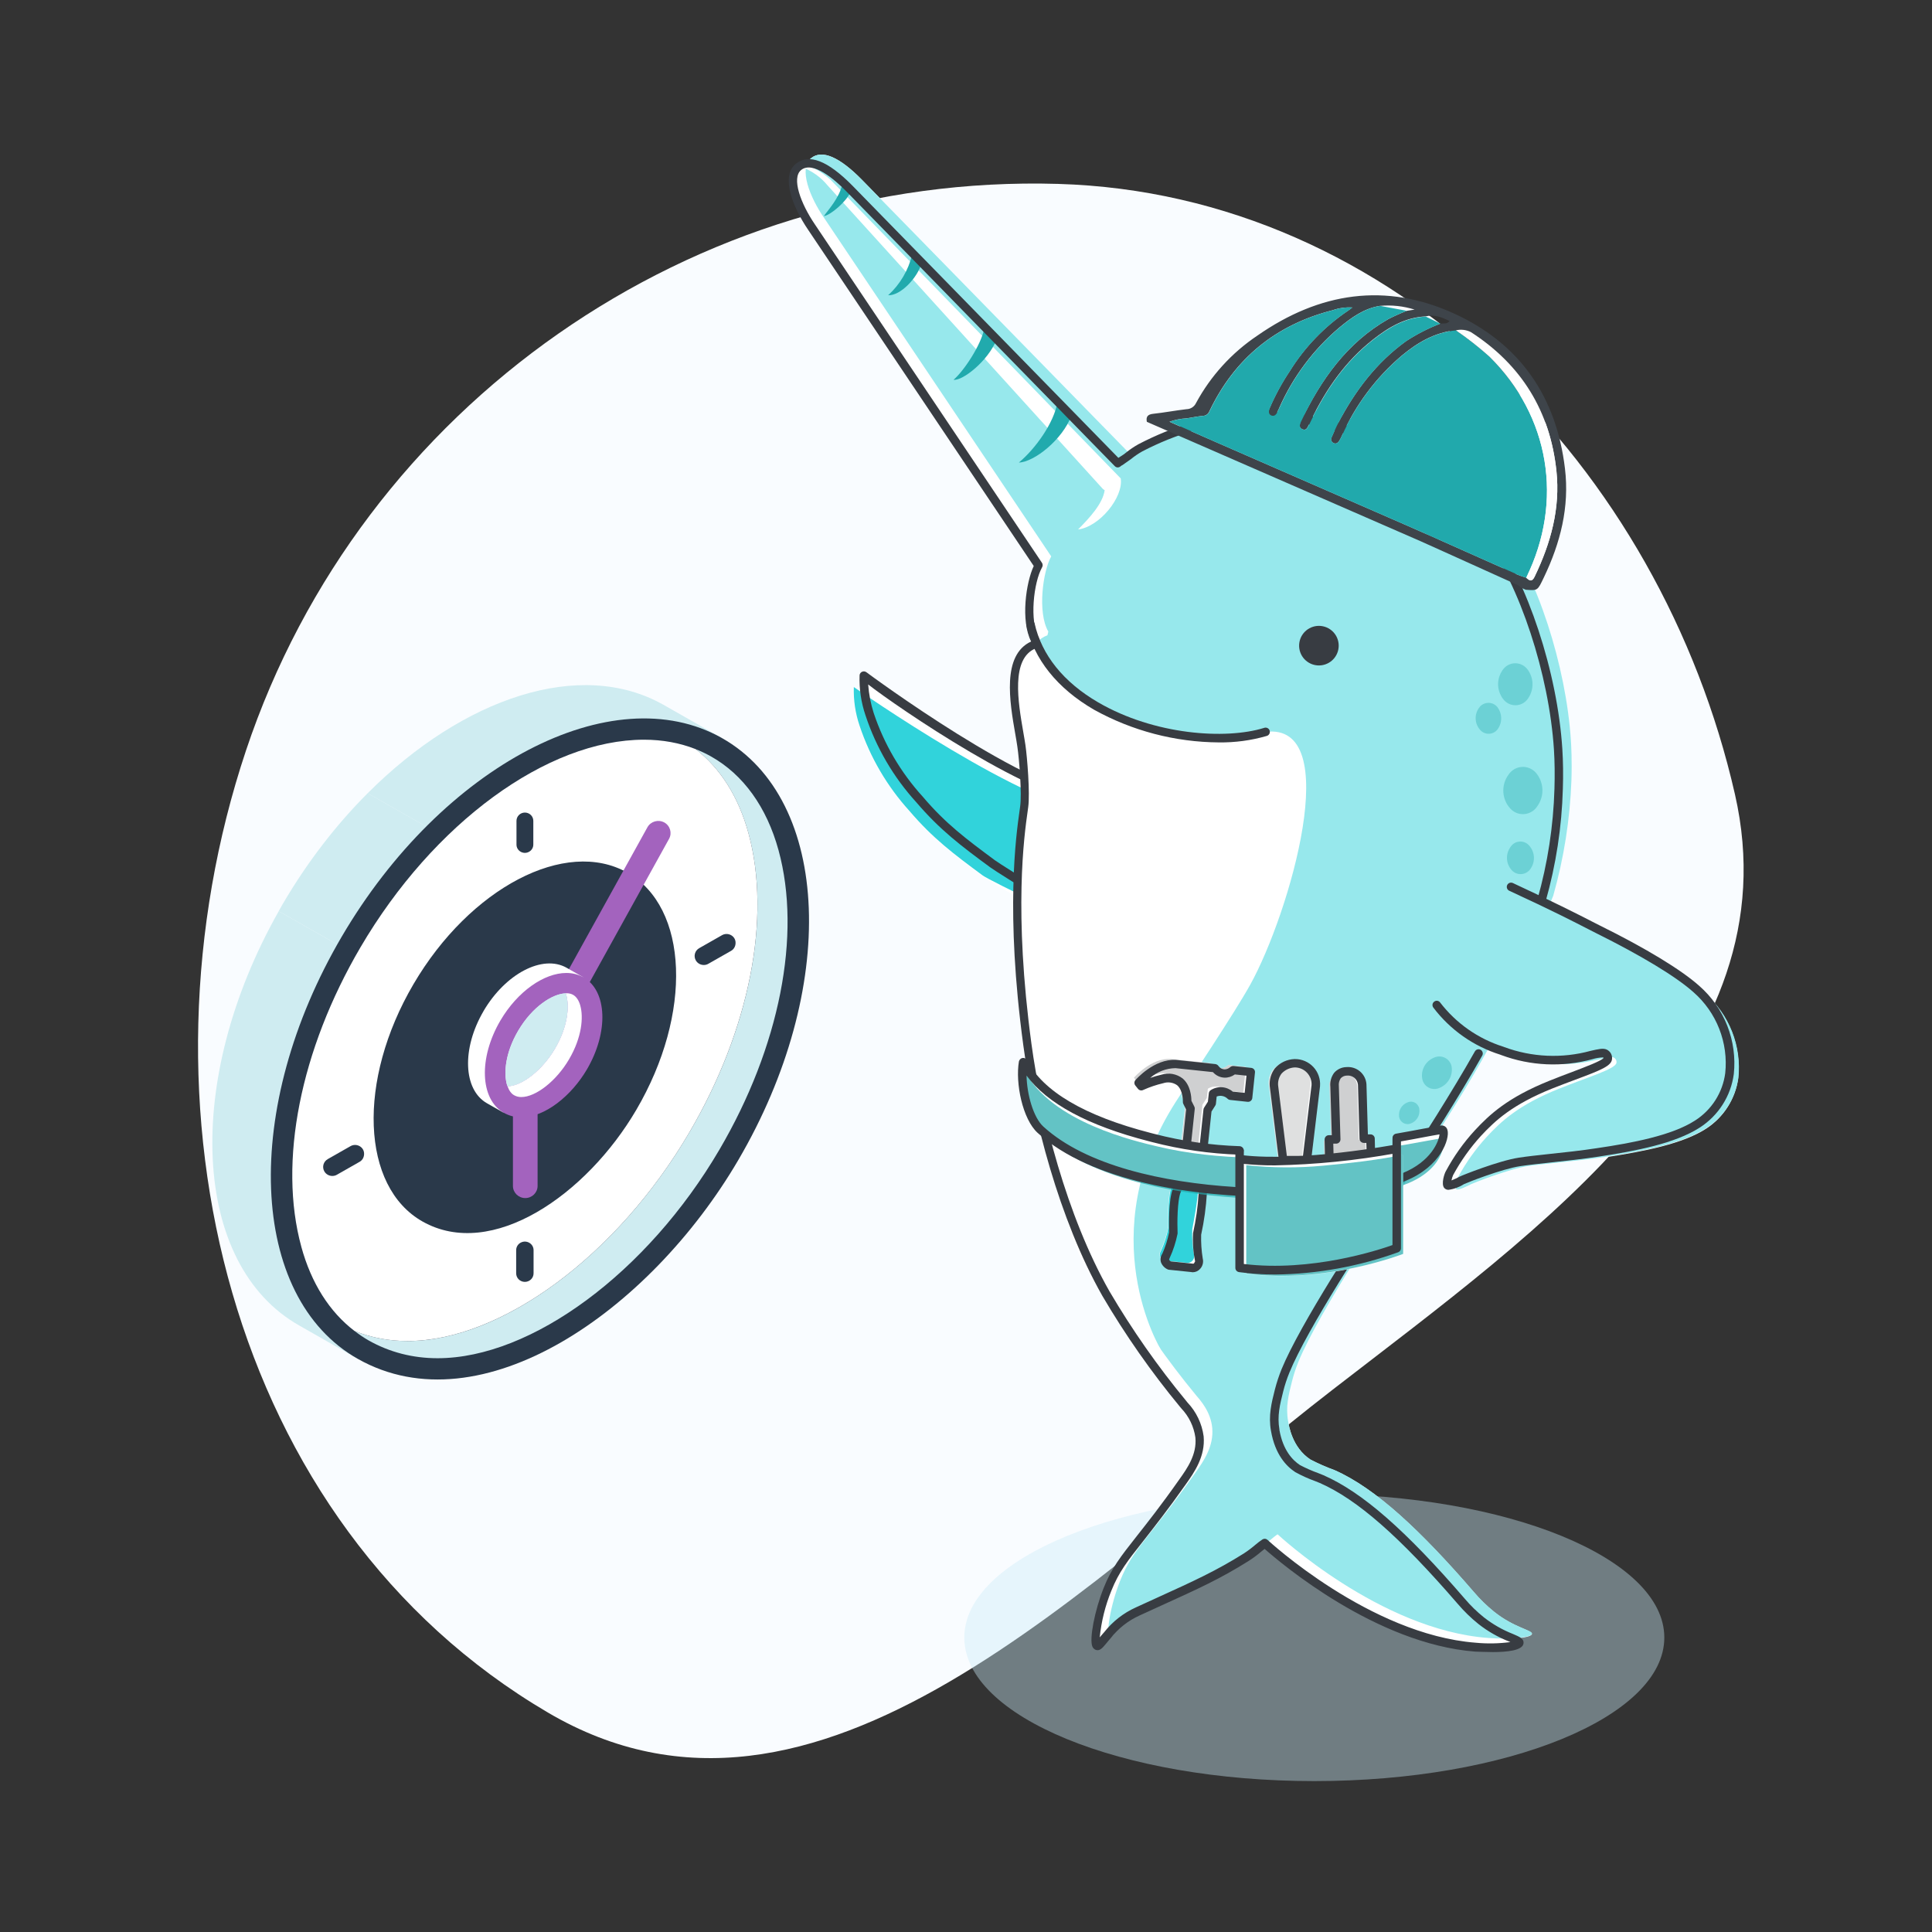 <svg id="narwhal/generating" viewBox="0 0 160 160" fill="none" xmlns="http://www.w3.org/2000/svg">
<rect x="0" y="0" width="160" height="160" fill="#333333" stroke="none"/>
<path fill-rule="evenodd" clip-rule="evenodd" d="M87.629 15.23C115.491 16.049 137.518 38.724 143.682 65.785C148.545 87.137 127.741 101.648 110.374 115.08C89.904 130.912 67.687 154.945 45.368 141.822C18.766 126.181 10.626 91.347 20.37 62.16C29.916 33.565 57.373 14.34 87.629 15.23Z" fill="#F9FCFF"/>
<path opacity="0.4" d="M108.845 147.503C124.854 147.503 137.832 142.18 137.832 135.614C137.832 129.048 124.854 123.725 108.845 123.725C92.836 123.725 79.859 129.048 79.859 135.614C79.859 142.18 92.836 147.503 108.845 147.503Z" fill="#CBECF7"/>
<path d="M70.706 57.593C70.69 57.36 70.69 57.126 70.706 56.893C70.706 56.893 71.054 57.157 71.65 57.585C71.612 57.337 71.585 57.119 71.566 56.92C71.566 56.718 71.539 56.538 71.535 56.4C71.528 56.263 71.528 56.125 71.535 55.988C71.537 55.979 71.537 55.97 71.535 55.961C74.37 58.222 77.379 60.255 80.535 62.041C82.874 63.294 88.855 66.222 90.685 66.245V66.333H90.85L90.964 68.377L92.198 77.358C91.945 77.269 91.698 77.166 91.457 77.048L87.899 76.093C86.749 75.6 85.629 75.041 84.544 74.419L84.078 74.186C83.127 73.685 82.21 73.125 81.33 72.508C79.588 71.299 77.953 69.942 76.442 68.454C76.06 68.072 75.678 67.647 75.296 67.189C74.287 66.042 73.391 64.801 72.621 63.482C72.437 63.161 72.261 62.821 72.089 62.465C71.722 61.707 71.41 60.923 71.157 60.119C71.053 59.796 70.966 59.468 70.897 59.137C70.798 58.627 70.734 58.111 70.706 57.593Z" fill="white"/>
<path fill-rule="evenodd" clip-rule="evenodd" d="M84.101 74.159C83.153 73.653 82.236 73.093 81.353 72.481C78.987 70.727 77.241 69.424 75.315 67.158C73.46 65.115 72.051 62.707 71.18 60.088C70.832 59.06 70.672 57.978 70.706 56.893C70.706 56.893 71.058 57.169 71.657 57.612C71.56 57.058 71.522 56.496 71.547 55.934C71.547 55.934 85.472 66.252 90.876 66.298L87.93 76.066L84.101 74.159Z" fill="white"/>
<path d="M91.763 77.477C90.013 76.796 82.014 72.975 81.361 72.486C78.991 70.732 77.249 69.428 75.319 67.162C73.464 65.119 72.055 62.711 71.184 60.092C70.836 59.064 70.676 57.982 70.71 56.898C70.71 56.898 85.499 67.262 90.903 67.296C90.774 69.041 90.774 70.794 90.903 72.539C91.097 74.2 91.384 75.848 91.763 77.477Z" fill="#31D3DB"/>
<path d="M92.294 77.675C92.352 77.66 92.406 77.632 92.451 77.592C92.497 77.552 92.532 77.502 92.554 77.446C92.583 77.358 92.577 77.261 92.536 77.178C92.496 77.094 92.424 77.03 92.336 76.999C90.483 76.364 83.031 71.713 82.4 71.247C80.034 69.493 78.322 68.224 76.419 65.977C74.594 63.974 73.209 61.612 72.353 59.041C72.109 58.276 71.956 57.484 71.898 56.683C74.157 58.456 85.916 66.543 90.689 66.57C90.735 66.57 90.781 66.561 90.823 66.544C90.866 66.527 90.905 66.501 90.937 66.469C90.97 66.437 90.996 66.398 91.014 66.356C91.031 66.313 91.04 66.268 91.04 66.222C91.04 66.129 91.004 66.04 90.939 65.975C90.874 65.909 90.785 65.871 90.693 65.87C85.472 65.836 71.86 55.758 71.761 55.678C71.711 55.638 71.651 55.612 71.588 55.603C71.525 55.595 71.46 55.603 71.401 55.629C71.342 55.652 71.29 55.693 71.252 55.745C71.214 55.797 71.192 55.858 71.187 55.923C71.148 57.053 71.315 58.181 71.68 59.251C72.562 61.916 73.994 64.365 75.884 66.44C77.841 68.733 79.576 70.04 81.999 71.824C82.679 72.325 90.162 76.999 92.118 77.679C92.177 77.687 92.236 77.686 92.294 77.675Z" fill="#383C42"/>
<path d="M66.132 13.828C66.336 13.659 66.589 13.559 66.854 13.541C66.922 13.367 67.034 13.213 67.179 13.094C68.088 12.357 69.552 13.025 71.382 14.89L93.624 37.64C93.663 37.606 93.704 37.575 93.746 37.545C93.943 37.404 94.148 37.276 94.362 37.163C94.711 36.876 95.084 36.62 95.477 36.398C106.583 30.609 117.887 35.076 124.216 43.568C127.273 47.676 129.681 55.158 130.078 61.361C130.105 61.789 130.174 62.996 130.12 64.636C130.001 67.869 129.495 71.077 128.614 74.19L128.312 74.927C128.901 75.214 129.333 75.44 129.703 75.65C131.072 76.33 131.859 76.75 132.298 76.972C134.068 77.847 135.623 78.692 136.934 79.471C138.443 80.269 139.871 81.214 141.195 82.292C142.182 83.152 142.948 84.237 143.427 85.456C143.906 86.674 144.084 87.991 143.946 89.293C143.832 90.14 143.536 90.953 143.077 91.674C142.619 92.396 142.009 93.01 141.29 93.474C139.38 94.712 136.238 95.342 132.998 95.835C130.678 96.187 128.03 96.393 126.566 96.6C124.923 96.848 121.927 98.048 121.778 98.128C121.628 98.209 120.715 98.682 120.578 98.51C120.534 98.334 120.541 98.148 120.597 97.975C120.291 98.113 119.936 98.243 119.832 98.151C119.786 97.799 119.852 97.441 120.02 97.127C120.66 95.944 121.443 94.844 122.351 93.852C123.539 92.568 124.999 91.177 128.396 89.828C130.861 88.838 133.101 88.192 133.12 87.68C133.12 87.657 133.12 87.638 133.12 87.619C131.951 87.822 129.21 88.88 125.16 87.416C124.544 87.207 123.943 86.958 123.36 86.671C122.014 89.132 120.604 91.429 119.251 93.55L119.362 93.531C119.527 93.504 119.592 93.806 119.481 94.265C119.653 94.265 119.786 96.695 116.546 98.014L116.267 98.117C116.236 98.155 116.213 98.197 116.187 98.235V103.838C114.754 104.356 113.283 104.763 111.788 105.057C110.057 107.854 108.31 110.873 107.523 112.803C107.308 113.324 107.131 113.861 106.996 114.408C106.709 115.555 106.461 116.518 106.675 117.702C106.728 118.023 106.992 119.885 108.528 120.886C109.172 121.218 109.835 121.509 110.515 121.757C113.928 123.255 117.681 126.786 122.064 131.861C122.565 132.451 123.12 132.992 123.723 133.478C125.389 134.812 126.91 135.007 126.868 135.316C126.841 135.511 126.207 135.649 125.312 135.698C125.641 135.84 125.836 135.939 125.817 136.05C125.771 136.378 124.028 136.535 122.194 136.398C113.603 135.733 105.494 128.468 104.81 127.845C104.638 127.975 104.458 128.105 104.256 128.227L103.969 128.403C103.727 128.603 103.471 128.787 103.205 128.953C100.468 130.669 98.386 131.533 94.235 133.436C94.052 133.516 93.874 133.607 93.7 133.707C93.342 134.036 93.005 134.387 92.692 134.758C92.256 135.247 92.042 135.603 91.9 135.545C91.851 135.545 91.812 135.442 91.793 135.316C91.74 135.37 91.694 135.427 91.644 135.484C91.209 135.977 90.991 136.329 90.85 136.271C90.513 136.145 90.872 133.722 91.713 131.617C92.783 128.942 94.067 128.177 97.942 122.69C98.649 121.684 99.471 120.481 99.333 118.975C99.207 117.588 98.309 116.644 97.984 116.254C95.984 113.818 94.141 111.258 92.466 108.588C90.777 106.732 89.5 104.54 88.717 102.156C87.953 99.703 87.12 96.989 86.424 94.028C85.994 93.581 85.657 93.054 85.43 92.476C85.123 91.807 84.906 91.1 84.785 90.374C84.599 89.604 84.557 88.806 84.662 88.02L84.697 88.081L84.72 87.917C84.912 88.292 85.141 88.646 85.404 88.976C85.094 87.111 84.846 85.154 84.693 83.132C83.722 73.613 84.617 68.335 84.823 66.799C84.968 65.721 84.754 62.821 84.594 61.747C84.448 61.044 84.341 60.398 84.265 59.794C83.917 57.669 83.657 55.124 84.865 53.894C85.213 53.301 85.572 53.152 85.694 53.351C85.755 53.057 85.694 53.351 85.763 53.057V53.018C85.545 52.603 85.405 52.151 85.35 51.685C85.094 49.98 85.499 47.764 86.023 46.835L67.209 18.838C66.032 17.084 65.065 14.711 66.132 13.828Z" fill="white"/>
<path fill-rule="evenodd" clip-rule="evenodd" d="M67.179 13.094C68.088 12.357 69.552 13.025 71.382 14.89L93.624 37.64C93.681 37.583 93.748 37.538 93.823 37.507L94.354 37.155C94.713 36.868 95.097 36.612 95.5 36.391C106.602 30.597 117.906 35.065 124.235 43.556C127.292 47.664 129.7 55.147 130.097 61.349C130.124 61.777 130.193 62.985 130.139 64.624C130.02 67.858 129.515 71.065 128.633 74.178L128.332 74.916C130.281 75.856 130.468 76.177 132.623 77.209C136.498 79.07 139.77 80.977 141.214 82.272C142.202 83.132 142.968 84.218 143.447 85.436C143.926 86.655 144.104 87.972 143.966 89.274C143.847 90.119 143.548 90.928 143.087 91.647C142.627 92.365 142.017 92.975 141.298 93.435C139.387 94.674 136.246 95.304 133.005 95.797C130.686 96.149 128.037 96.355 126.574 96.561C124.93 96.81 121.934 98.01 121.785 98.09C121.636 98.17 120.723 98.64 120.585 98.472C120.54 98.12 120.605 97.762 120.772 97.448C121.414 96.266 122.197 95.166 123.104 94.173C124.292 92.889 125.752 91.498 129.146 90.149C131.61 89.159 133.85 88.513 133.869 88.001C133.88 87.914 133.863 87.826 133.82 87.75C133.778 87.674 133.712 87.613 133.632 87.577C132.963 87.279 129.998 89.106 125.175 87.378C124.559 87.169 123.958 86.921 123.375 86.633C121.514 90.042 119.511 93.13 117.727 95.885C117.249 96.615 116.71 97.414 116.148 98.27C115.327 99.504 109.212 108.645 107.523 112.792C107.311 113.312 107.136 113.847 106.999 114.393C106.713 115.52 106.464 116.502 106.675 117.687C106.732 118.012 106.996 119.873 108.532 120.87C109.175 121.204 109.838 121.495 110.519 121.742C113.932 123.244 117.685 126.771 122.068 131.846C122.569 132.436 123.124 132.977 123.727 133.463C125.389 134.804 126.914 134.991 126.872 135.301C126.83 135.61 125.079 135.79 123.249 135.649C114.272 134.984 105.807 127.065 105.807 127.065C105.456 127.279 104.951 127.803 104.256 128.235C101.519 129.951 99.44 130.81 95.286 132.714C94.269 133.174 93.381 133.877 92.699 134.762C92.263 135.255 92.049 135.607 91.908 135.549C91.572 135.423 91.931 133 92.772 130.894C93.838 128.219 95.122 127.455 98.997 121.967C99.708 120.966 100.526 119.758 100.392 118.257C100.262 116.869 99.364 115.922 99.039 115.532C96.667 112.656 94.527 109.597 92.638 106.383C88.87 99.76 86.856 91.066 86.141 85.785C84.559 74.121 85.641 67.785 85.874 66.069C86.019 64.991 85.805 62.091 85.644 61.017C85.262 58.525 84.001 53.668 86.745 52.609C86.814 52.311 86.745 52.609 86.818 52.307C85.897 50.718 86.371 47.29 87.058 46.078L68.256 18.058C67.075 16.354 66.112 13.947 67.179 13.094Z" fill="#97E8EC"/>
<path fill-rule="evenodd" clip-rule="evenodd" d="M96.131 111.756C96.131 111.756 90.311 102.29 97.381 91.238C98.569 89.381 102.245 83.889 103.552 81.524C106.778 75.684 111.448 59.741 104.783 60.616C97.961 61.491 90.33 61.124 85.694 53.355C85.362 52.797 83.176 54.91 84.59 61.762C85.316 65.27 84.911 70.674 84.724 72.845C83.676 84.906 86.34 94.739 88.721 102.175C90.781 108.588 96.131 111.756 96.131 111.756Z" fill="white"/>
<path d="M100.942 61.483C102.277 61.501 103.607 61.322 104.89 60.952C104.937 60.941 104.982 60.92 105.021 60.892C105.06 60.863 105.092 60.826 105.116 60.784C105.14 60.742 105.155 60.695 105.161 60.647C105.166 60.599 105.161 60.55 105.146 60.504C105.132 60.458 105.108 60.415 105.076 60.378C105.044 60.342 105.005 60.312 104.961 60.291C104.918 60.271 104.87 60.259 104.821 60.258C104.773 60.256 104.725 60.265 104.68 60.283C101.493 61.269 95.6 60.868 90.957 58.173C88.083 56.504 86.26 54.241 85.679 51.616C85.652 51.532 85.596 51.462 85.52 51.418C85.444 51.374 85.355 51.36 85.269 51.379C85.183 51.397 85.108 51.447 85.057 51.519C85.006 51.59 84.984 51.678 84.995 51.765C85.618 54.589 87.559 57.012 90.605 58.777C93.77 60.53 97.324 61.46 100.942 61.483Z" fill="#383C42"/>
<path fill-rule="evenodd" clip-rule="evenodd" d="M110.286 52.22C110.118 52.077 109.923 51.97 109.712 51.905C109.502 51.84 109.28 51.817 109.061 51.839C108.842 51.861 108.63 51.928 108.436 52.034C108.243 52.14 108.074 52.284 107.937 52.457C107.801 52.63 107.701 52.829 107.644 53.042C107.586 53.255 107.572 53.477 107.602 53.695C107.632 53.913 107.706 54.123 107.819 54.312C107.932 54.501 108.083 54.666 108.261 54.795C108.604 55.045 109.03 55.153 109.451 55.094C109.871 55.036 110.252 54.818 110.515 54.484C110.777 54.15 110.9 53.728 110.857 53.306C110.815 52.883 110.61 52.494 110.286 52.22Z" fill="#383C42"/>
<path fill-rule="evenodd" clip-rule="evenodd" d="M91.354 40.514L68.543 15.364C67.977 14.67 67.233 14.142 66.391 13.836C66.949 13.534 67.981 14.176 68.784 14.887L92.814 39.62C93.051 41.194 91.037 43.64 89.283 43.847C90.192 42.926 91.327 41.726 91.484 40.594" fill="white"/>
<g opacity="0.6">
<path opacity="0.6" fill-rule="evenodd" clip-rule="evenodd" d="M119.217 42.226C119.087 42.153 118.941 42.112 118.792 42.107C118.642 42.101 118.494 42.131 118.358 42.193C118.223 42.256 118.104 42.349 118.011 42.467C117.919 42.584 117.855 42.722 117.826 42.868C117.742 43.193 117.77 43.537 117.904 43.844C118.038 44.152 118.272 44.406 118.567 44.565C118.698 44.632 118.843 44.668 118.99 44.671C119.137 44.674 119.282 44.643 119.416 44.58C119.549 44.518 119.666 44.426 119.758 44.311C119.85 44.197 119.915 44.062 119.947 43.919C120.026 43.596 119.998 43.256 119.866 42.95C119.734 42.645 119.506 42.39 119.217 42.226Z" fill="#21AAAD"/>
<path opacity="0.6" fill-rule="evenodd" clip-rule="evenodd" d="M115.973 39.643C115.854 39.601 115.728 39.587 115.604 39.603C115.479 39.618 115.36 39.662 115.256 39.732C115.151 39.801 115.064 39.894 115.002 40.002C114.939 40.111 114.903 40.232 114.895 40.357C114.873 40.638 114.944 40.917 115.098 41.153C115.251 41.389 115.478 41.567 115.743 41.66C115.861 41.703 115.987 41.717 116.112 41.702C116.236 41.687 116.355 41.644 116.46 41.575C116.565 41.506 116.652 41.413 116.714 41.305C116.777 41.196 116.813 41.075 116.821 40.95C116.843 40.669 116.772 40.389 116.618 40.152C116.465 39.916 116.238 39.737 115.973 39.643Z" fill="#21AAAD"/>
</g>
<g opacity="0.6">
<path opacity="0.6" fill-rule="evenodd" clip-rule="evenodd" d="M127.208 64.01C127.063 63.84 126.879 63.706 126.673 63.62C126.467 63.534 126.243 63.497 126.02 63.513C125.797 63.529 125.581 63.597 125.389 63.712C125.197 63.827 125.035 63.985 124.915 64.174C124.62 64.581 124.473 65.077 124.498 65.58C124.523 66.082 124.718 66.561 125.053 66.937C125.197 67.103 125.378 67.233 125.581 67.317C125.784 67.401 126.004 67.436 126.223 67.42C126.442 67.404 126.655 67.337 126.844 67.225C127.033 67.113 127.193 66.958 127.311 66.772C127.605 66.367 127.755 65.874 127.736 65.373C127.717 64.873 127.531 64.392 127.208 64.01Z" fill="#21AAAD"/>
<path opacity="0.6" fill-rule="evenodd" clip-rule="evenodd" d="M126.444 55.365C126.315 55.216 126.154 55.099 125.972 55.024C125.791 54.949 125.594 54.917 125.398 54.931C125.202 54.945 125.012 55.005 124.843 55.105C124.675 55.206 124.532 55.345 124.426 55.51C124.172 55.876 124.046 56.315 124.067 56.759C124.089 57.203 124.256 57.628 124.544 57.968C124.672 58.117 124.833 58.233 125.014 58.309C125.195 58.385 125.391 58.417 125.587 58.403C125.783 58.39 125.972 58.33 126.141 58.23C126.31 58.13 126.453 57.991 126.558 57.826C126.81 57.459 126.935 57.021 126.914 56.576C126.894 56.132 126.728 55.707 126.444 55.365Z" fill="#21AAAD"/>
<path opacity="0.6" fill-rule="evenodd" clip-rule="evenodd" d="M123.979 58.525C123.882 58.416 123.761 58.33 123.625 58.275C123.49 58.221 123.343 58.198 123.197 58.209C123.052 58.22 122.91 58.265 122.785 58.339C122.659 58.414 122.552 58.517 122.473 58.64C122.284 58.907 122.191 59.23 122.209 59.557C122.227 59.884 122.355 60.195 122.572 60.44C122.667 60.551 122.786 60.639 122.92 60.696C123.054 60.753 123.2 60.777 123.346 60.767C123.491 60.757 123.632 60.713 123.758 60.638C123.883 60.563 123.989 60.46 124.067 60.337C124.247 60.065 124.336 59.742 124.32 59.417C124.305 59.091 124.185 58.778 123.979 58.525Z" fill="#21AAAD"/>
<path opacity="0.6" fill-rule="evenodd" clip-rule="evenodd" d="M126.646 70.032C126.548 69.917 126.424 69.826 126.285 69.768C126.146 69.709 125.994 69.684 125.843 69.694C125.693 69.705 125.546 69.75 125.416 69.828C125.286 69.905 125.176 70.011 125.095 70.139C124.889 70.42 124.786 70.762 124.801 71.109C124.816 71.457 124.949 71.788 125.179 72.05C125.278 72.165 125.402 72.255 125.542 72.314C125.682 72.373 125.833 72.399 125.985 72.39C126.136 72.381 126.284 72.338 126.415 72.263C126.547 72.188 126.66 72.084 126.746 71.958C126.949 71.673 127.051 71.328 127.033 70.978C127.015 70.628 126.878 70.294 126.646 70.032Z" fill="#21AAAD"/>
</g>
<g opacity="0.6">
<path opacity="0.6" fill-rule="evenodd" clip-rule="evenodd" d="M120.226 88.376C120.202 88.216 120.142 88.064 120.049 87.932C119.956 87.799 119.834 87.691 119.692 87.614C119.55 87.538 119.392 87.496 119.23 87.491C119.069 87.487 118.909 87.52 118.762 87.588C118.425 87.723 118.144 87.969 117.965 88.285C117.786 88.601 117.721 88.969 117.78 89.327C117.805 89.483 117.866 89.632 117.958 89.76C118.049 89.889 118.17 89.995 118.31 90.069C118.449 90.143 118.605 90.184 118.763 90.188C118.921 90.192 119.078 90.159 119.221 90.091C119.554 89.956 119.833 89.715 120.015 89.404C120.197 89.094 120.271 88.732 120.226 88.376Z" fill="#21AAAD"/>
<path opacity="0.6" fill-rule="evenodd" clip-rule="evenodd" d="M117.539 91.834C117.524 91.726 117.483 91.623 117.421 91.533C117.358 91.443 117.276 91.369 117.179 91.317C117.083 91.265 116.976 91.236 116.867 91.233C116.757 91.23 116.649 91.253 116.55 91.299C116.319 91.392 116.127 91.559 116.003 91.773C115.879 91.988 115.831 92.238 115.866 92.484C115.882 92.593 115.922 92.696 115.985 92.787C116.048 92.877 116.13 92.952 116.226 93.005C116.322 93.058 116.429 93.088 116.539 93.094C116.649 93.099 116.758 93.078 116.859 93.034C117.092 92.941 117.286 92.772 117.41 92.553C117.533 92.335 117.579 92.082 117.539 91.834Z" fill="#21AAAD"/>
</g>
<path fill-rule="evenodd" clip-rule="evenodd" d="M68.226 17.898C68.791 17.821 70.136 16.656 70.423 15.907L69.766 15.227C69.502 16.419 68.581 17.386 68.226 17.898ZM73.553 24.452C74.585 24.494 75.972 23.007 76.305 21.838L75.54 21.074C75.232 22.374 74.54 23.551 73.553 24.452ZM78.968 31.453C79.733 31.552 81.834 29.875 82.518 28.151L81.532 27.142C81.242 28.617 79.786 30.761 78.968 31.453ZM84.379 38.305C85.664 38.267 88.018 36.371 88.725 34.426L87.578 33.28C87.292 35.034 85.721 37.193 84.379 38.305Z" fill="#21AAAD"/>
<path d="M123.631 136.818C124.777 136.818 126.088 136.692 126.169 136.111C126.226 135.71 125.855 135.557 125.29 135.316C124.43 134.978 123.624 134.517 122.897 133.948C122.316 133.483 121.781 132.962 121.3 132.393C116.408 126.725 112.812 123.58 109.61 122.174L109.182 122.002C108.657 121.812 108.147 121.588 107.653 121.329C107.042 120.924 106.25 120.099 105.956 118.421V118.375C105.761 117.267 105.994 116.323 106.27 115.23C106.404 114.699 106.575 114.178 106.782 113.671C108.28 110.006 113.278 102.37 115.35 99.256C115.934 98.381 116.473 97.57 116.951 96.833C118.063 95.132 120.845 90.81 122.76 87.405C122.8 87.324 122.809 87.231 122.783 87.145C122.758 87.058 122.7 86.985 122.622 86.939C122.541 86.894 122.445 86.882 122.356 86.907C122.266 86.932 122.19 86.992 122.144 87.073C120.234 90.462 117.467 94.769 116.366 96.462C115.888 97.192 115.35 97.991 114.788 98.843C112.678 102.007 107.653 109.681 106.128 113.407C105.912 113.945 105.731 114.497 105.585 115.058C105.299 116.182 105.031 117.244 105.257 118.497C105.597 120.466 106.537 121.436 107.267 121.914C107.792 122.204 108.339 122.452 108.903 122.655C109.078 122.72 109.22 122.778 109.304 122.816C112.399 124.173 115.919 127.264 120.723 132.825C121.239 133.431 121.811 133.988 122.431 134.487C123.208 135.1 124.072 135.593 124.995 135.951L125.083 135.989C124.128 136.117 123.161 136.135 122.202 136.042C113.446 135.362 105.058 127.608 104.978 127.532C104.924 127.479 104.853 127.445 104.778 127.436C104.703 127.427 104.626 127.443 104.561 127.482C104.354 127.62 104.154 127.771 103.965 127.933C103.66 128.194 103.338 128.436 103.002 128.655C100.709 130.092 98.882 130.925 95.856 132.301L94.075 133.115C93.042 133.579 92.137 134.287 91.438 135.179L91.369 135.255C91.258 135.381 91.159 135.496 91.075 135.599C91.208 134.279 91.53 132.984 92.03 131.755C92.657 130.184 93.372 129.278 94.671 127.635C95.565 126.488 96.677 125.09 98.221 122.9C98.901 121.941 99.83 120.607 99.681 118.952C99.541 117.901 99.073 116.921 98.344 116.151L98.252 116.036C95.89 113.178 93.76 110.137 91.881 106.941C88.316 100.674 86.206 92.258 85.423 86.469C83.932 75.47 84.819 69.214 85.109 67.158L85.151 66.849C85.312 65.702 85.067 62.702 84.922 61.701C84.876 61.376 84.808 61.009 84.743 60.623C84.322 58.181 83.68 54.509 85.797 53.684C85.852 53.663 85.901 53.63 85.94 53.586C85.979 53.541 86.006 53.488 86.019 53.431L86.046 53.297C86.064 53.245 86.078 53.191 86.088 53.137C86.109 53.05 86.097 52.959 86.053 52.881C85.22 51.444 85.614 48.203 86.294 46.996C86.33 46.938 86.349 46.872 86.349 46.805C86.349 46.737 86.33 46.671 86.294 46.614L67.496 18.598C66.303 16.851 65.531 14.738 66.349 14.077C67.308 13.312 69.101 14.841 70.083 15.842L92.317 38.6C92.349 38.634 92.387 38.662 92.43 38.681C92.472 38.7 92.519 38.71 92.565 38.711C92.658 38.707 92.746 38.671 92.814 38.607C92.838 38.58 92.868 38.559 92.902 38.546L92.959 38.516L93.658 38.023C93.95 37.785 94.26 37.573 94.587 37.388C106.052 31.434 117.066 36.654 122.897 44.477C125.859 48.452 128.289 55.85 128.691 62.08C128.756 63.077 128.767 64.197 128.733 65.32C128.643 68.417 128.171 71.492 127.326 74.473C127.302 74.562 127.313 74.657 127.359 74.738C127.404 74.819 127.48 74.878 127.569 74.903C127.658 74.928 127.754 74.916 127.834 74.871C127.915 74.825 127.974 74.749 127.999 74.66C128.86 71.626 129.34 68.496 129.428 65.343C129.467 64.197 129.451 63.05 129.386 62.034C128.985 55.686 126.49 48.123 123.459 44.053C117.455 35.993 106.098 30.624 94.274 36.792C93.911 36.996 93.565 37.23 93.242 37.491L93.093 37.61L92.619 37.919L70.591 15.372C68.547 13.297 66.972 12.689 65.91 13.565C64.626 14.608 65.654 17.157 66.923 19.026L85.61 46.873C84.972 48.226 84.506 51.394 85.396 53.126C82.946 54.249 83.623 58.159 84.078 60.769C84.143 61.151 84.208 61.506 84.253 61.831C84.414 62.924 84.636 65.763 84.483 66.799L84.441 67.105C84.146 69.184 83.245 75.512 84.75 86.595C85.541 92.45 87.681 100.964 91.293 107.319C93.189 110.551 95.341 113.626 97.728 116.514L97.828 116.633C98.46 117.296 98.869 118.14 98.997 119.048C99.131 120.45 98.321 121.601 97.667 122.518C96.138 124.692 95.023 126.095 94.132 127.226C92.799 128.923 92.057 129.855 91.396 131.518C90.651 133.394 90.2 135.744 90.467 136.363C90.518 136.484 90.614 136.58 90.735 136.631C91.067 136.757 91.289 136.493 91.595 136.126C91.683 136.016 91.79 135.886 91.912 135.744L91.977 135.672C92.613 134.856 93.438 134.208 94.381 133.784C95.019 133.486 95.611 133.218 96.162 132.97C99.219 131.583 101.061 130.746 103.396 129.278C103.759 129.048 104.105 128.793 104.431 128.514C104.538 128.426 104.638 128.342 104.729 128.273C106.109 129.492 113.962 136.142 122.171 136.78C122.485 136.784 123.039 136.818 123.631 136.818Z" fill="#383C42"/>
<path d="M119.947 98.537C120.406 98.478 120.846 98.317 121.235 98.067C121.476 97.948 124.353 96.81 125.912 96.573C126.551 96.477 127.403 96.385 128.393 96.275C129.631 96.141 131.037 95.992 132.344 95.793C135.52 95.315 138.741 94.689 140.771 93.378C141.534 92.887 142.182 92.236 142.668 91.47C143.155 90.704 143.468 89.841 143.587 88.941C143.729 87.585 143.543 86.214 143.045 84.944C142.547 83.675 141.751 82.543 140.725 81.646C139.242 80.32 136.315 78.535 132.47 76.635L131.832 76.311C130.789 75.772 128.844 74.782 125.286 73.127C125.244 73.108 125.198 73.097 125.152 73.096C125.105 73.094 125.059 73.101 125.016 73.117C124.972 73.133 124.932 73.158 124.898 73.19C124.864 73.221 124.837 73.259 124.818 73.301C124.798 73.343 124.787 73.389 124.786 73.435C124.784 73.482 124.791 73.528 124.808 73.571C124.824 73.615 124.848 73.655 124.88 73.689C124.911 73.723 124.949 73.75 124.991 73.769C128.534 75.401 130.468 76.399 131.511 76.937L132.157 77.266C135.944 79.146 138.818 80.889 140.251 82.173C141.193 82.998 141.924 84.038 142.381 85.205C142.837 86.371 143.008 87.63 142.876 88.876C142.771 89.672 142.492 90.436 142.061 91.113C141.629 91.79 141.054 92.365 140.377 92.797C138.466 94.035 135.176 94.658 132.23 95.09C130.938 95.289 129.554 95.438 128.309 95.568C127.311 95.675 126.455 95.77 125.802 95.87C124.12 96.122 121.074 97.341 120.895 97.436C120.672 97.556 120.442 97.663 120.207 97.757C120.233 97.603 120.279 97.453 120.344 97.31C120.976 96.146 121.746 95.061 122.637 94.081C123.811 92.816 125.236 91.475 128.553 90.145C129.218 89.877 129.872 89.64 130.464 89.415C132.608 88.616 133.479 88.268 133.502 87.684C133.516 87.526 133.481 87.367 133.401 87.23C133.32 87.093 133.2 86.985 133.055 86.919C132.761 86.786 132.367 86.881 131.717 87.03C129.362 87.672 126.864 87.562 124.575 86.713L124.483 86.679C122.411 86.023 120.591 84.748 119.267 83.025C119.241 82.987 119.207 82.954 119.168 82.93C119.128 82.905 119.084 82.889 119.039 82.881C118.993 82.874 118.946 82.876 118.901 82.888C118.856 82.9 118.814 82.92 118.778 82.949C118.74 82.976 118.707 83.01 118.683 83.049C118.659 83.089 118.642 83.133 118.635 83.179C118.628 83.225 118.63 83.272 118.642 83.317C118.653 83.362 118.673 83.405 118.701 83.442C120.099 85.287 122.037 86.651 124.246 87.344L124.334 87.378C126.75 88.277 129.387 88.395 131.874 87.718C132.166 87.626 132.47 87.576 132.776 87.569C132.776 87.569 132.776 87.569 132.795 87.623C132.581 87.875 131.328 88.345 130.216 88.769C129.616 88.995 128.966 89.239 128.305 89.507C124.865 90.89 123.36 92.296 122.133 93.619C121.201 94.633 120.4 95.761 119.748 96.974C119.634 97.142 119.32 98.063 119.611 98.388C119.654 98.434 119.706 98.471 119.763 98.497C119.821 98.523 119.884 98.536 119.947 98.537Z" fill="#383C42"/>
<path d="M93.907 89.251C93.907 89.251 95.325 87.596 96.964 87.695L100.231 88.043C100.314 88.172 100.427 88.279 100.56 88.356C100.693 88.432 100.843 88.476 100.996 88.483C101.267 88.485 101.53 88.384 101.73 88.2L103.186 88.356L103.147 88.719L103.583 88.769L103.361 90.886L101.913 90.733C101.718 90.545 101.466 90.427 101.197 90.398C100.928 90.369 100.657 90.431 100.426 90.573L100.342 91.337L99.979 91.903L99.723 94.352L99.394 97.433C99.496 97.884 99.56 98.343 99.586 98.805C99.624 99.523 99.203 101.728 99.119 102.171C99.087 102.893 99.136 103.616 99.265 104.327C99.282 104.418 99.276 104.511 99.248 104.599C99.219 104.687 99.17 104.767 99.103 104.83C99.036 104.894 98.954 104.94 98.865 104.965C98.776 104.989 98.682 104.99 98.592 104.969L96.811 104.785C96.722 104.748 96.642 104.692 96.576 104.622C96.51 104.551 96.46 104.468 96.429 104.376H96.406C96.406 104.376 95.798 104.12 96.116 103.589C96.391 102.977 96.598 102.336 96.735 101.678C96.735 101.678 96.635 99.076 97.033 98.143C97.43 97.211 97.579 96.924 97.579 96.924L97.614 96.584L98.164 91.394L97.881 90.844C97.895 90.378 97.784 89.916 97.56 89.507C97.361 89.388 97.14 89.313 96.91 89.285C96.681 89.258 96.448 89.278 96.226 89.346C95.632 89.488 95.052 89.686 94.495 89.939L94.281 89.667C94.401 89.532 94.528 89.405 94.663 89.285C94.475 89.351 94.292 89.429 94.113 89.518L93.907 89.251Z" fill="white"/>
<path opacity="0.6" d="M97.64 96.584L98.187 91.398L97.908 90.844C97.908 90.844 98.019 88.46 95.852 88.933C95.257 89.074 94.678 89.271 94.121 89.522L93.911 89.251C93.911 89.251 95.325 87.596 96.968 87.695L100.235 88.043C100.318 88.172 100.431 88.279 100.564 88.355C100.697 88.432 100.846 88.475 101 88.483C101.269 88.485 101.53 88.385 101.729 88.204L103.186 88.356L102.96 90.474L101.512 90.321C101.317 90.133 101.066 90.016 100.798 89.987C100.529 89.958 100.259 90.019 100.029 90.16L99.945 90.924L99.582 91.486L99.326 93.936L99.043 96.611L97.64 96.584Z" fill="#AFB1B3"/>
<path d="M99.058 96.638L99.016 97.039C99.118 97.492 99.183 97.952 99.211 98.415C99.246 99.13 98.829 101.339 98.741 101.778C98.709 102.5 98.757 103.223 98.886 103.933C98.904 104.024 98.899 104.118 98.871 104.206C98.844 104.294 98.794 104.373 98.728 104.437C98.661 104.501 98.579 104.548 98.49 104.572C98.401 104.596 98.307 104.597 98.218 104.575L96.437 104.396C96.437 104.396 95.825 104.136 96.142 103.609C96.42 102.99 96.628 102.343 96.761 101.679C96.761 101.679 96.666 99.08 97.063 98.147C97.461 97.215 97.606 96.928 97.606 96.928L97.644 96.585L99.058 96.638Z" fill="#31D3DB"/>
<path d="M98.596 105.34L96.815 105.156C96.779 105.154 96.744 105.145 96.712 105.129C96.584 105.074 96.469 104.995 96.373 104.895C96.276 104.795 96.201 104.678 96.15 104.549C96.112 104.43 96.102 104.304 96.119 104.181C96.137 104.058 96.183 103.941 96.253 103.838C96.508 103.269 96.698 102.672 96.819 102.061C96.819 101.633 96.742 99.355 97.147 98.419C97.453 97.708 97.606 97.368 97.667 97.242L98.233 91.891L98 91.425C97.971 91.373 97.958 91.313 97.961 91.253C97.961 91.253 97.996 90.302 97.48 89.87C97.315 89.755 97.125 89.68 96.926 89.652C96.727 89.624 96.524 89.642 96.333 89.706C95.766 89.838 95.214 90.025 94.683 90.263C94.61 90.302 94.526 90.314 94.446 90.297C94.366 90.28 94.294 90.236 94.243 90.172L94.025 89.9C93.974 89.837 93.946 89.758 93.946 89.677C93.946 89.596 93.974 89.517 94.025 89.453C94.09 89.385 95.577 87.676 97.384 87.776L100.652 88.123C100.707 88.131 100.76 88.151 100.807 88.181C100.854 88.212 100.894 88.252 100.923 88.299C100.98 88.378 101.053 88.443 101.139 88.489C101.224 88.534 101.319 88.56 101.416 88.563C101.587 88.557 101.75 88.492 101.879 88.379C101.917 88.345 101.963 88.319 102.012 88.302C102.061 88.286 102.113 88.279 102.165 88.284L103.621 88.437C103.714 88.446 103.799 88.492 103.858 88.563C103.887 88.599 103.908 88.641 103.921 88.685C103.933 88.73 103.937 88.777 103.931 88.823L103.709 90.94C103.698 91.031 103.651 91.114 103.58 91.171C103.509 91.229 103.418 91.257 103.327 91.249L101.879 91.093C101.8 91.085 101.726 91.052 101.668 90.997C101.551 90.881 101.403 90.802 101.241 90.769C101.08 90.736 100.912 90.75 100.759 90.81L100.698 91.402C100.693 91.458 100.675 91.512 100.644 91.559L100.331 92.052L99.761 97.44C99.859 97.892 99.921 98.351 99.949 98.812C99.881 99.969 99.722 101.119 99.475 102.252C99.455 102.91 99.499 103.57 99.605 104.22C99.643 104.369 99.644 104.525 99.608 104.674C99.571 104.824 99.498 104.962 99.394 105.076C99.318 105.165 99.223 105.237 99.116 105.287C99.009 105.336 98.893 105.362 98.775 105.363C98.715 105.36 98.655 105.353 98.596 105.34ZM98.802 102.122C99.045 101.042 99.2 99.944 99.265 98.839C99.24 98.399 99.178 97.962 99.081 97.532C99.075 97.493 99.075 97.453 99.081 97.414L99.666 91.884C99.67 91.829 99.689 91.776 99.719 91.731L100.033 91.238L100.109 90.539C100.114 90.487 100.131 90.437 100.158 90.393C100.185 90.348 100.222 90.311 100.266 90.283C100.542 90.103 100.868 90.018 101.197 90.04C101.525 90.061 101.838 90.188 102.089 90.401L103.079 90.504L103.228 89.083L102.265 88.98C102.015 89.162 101.713 89.256 101.405 89.247C101.223 89.239 101.044 89.195 100.88 89.116C100.716 89.037 100.569 88.925 100.449 88.788L97.35 88.46C96.576 88.471 95.832 88.758 95.252 89.27C95.559 89.163 95.871 89.072 96.188 88.999C96.484 88.907 96.797 88.888 97.102 88.942C97.406 88.997 97.693 89.124 97.939 89.312C98.603 89.87 98.665 90.841 98.668 91.162L98.909 91.643C98.941 91.703 98.953 91.771 98.944 91.838L98.359 97.368C98.356 97.41 98.346 97.452 98.328 97.49C98.328 97.49 98.183 97.784 97.793 98.69C97.487 99.397 97.491 101.365 97.522 102.072C97.524 102.103 97.524 102.133 97.522 102.164C97.382 102.865 97.16 103.548 96.861 104.197C96.861 104.231 96.811 104.293 96.823 104.327C96.853 104.384 96.899 104.431 96.956 104.461L98.718 104.644C98.829 104.667 98.867 104.644 98.882 104.625C98.898 104.606 98.966 104.465 98.974 104.465C98.815 103.694 98.757 102.907 98.802 102.122Z" fill="#383C42"/>
<path d="M84.666 88.047C86.879 92.354 93.945 93.928 95.695 94.345C97.969 94.891 100.294 95.196 102.631 95.254C102.689 95.254 102.777 95.942 102.834 95.942C107.069 96.01 111.302 95.704 115.483 95.029C115.621 95.006 115.441 94.322 115.575 94.299C117.547 93.974 118.904 93.684 119.313 93.653C119.485 93.653 119.63 96.08 116.381 97.406C111.906 99.229 93.479 100.043 86.279 93.474C85.171 92.445 84.372 89.748 84.666 88.047Z" fill="white"/>
<path opacity="0.7" d="M84.846 88.651C87.055 92.958 94.125 94.532 95.871 94.949C106.036 97.368 118.12 94.368 119.492 94.261C119.668 94.261 119.813 96.688 116.565 98.014C112.09 99.837 93.658 100.654 86.462 94.081C85.331 93.053 84.548 90.355 84.846 88.651Z" fill="#21AAAD"/>
<path d="M105.735 99.126C110.473 99.126 114.581 98.53 116.397 97.796C119.339 96.596 120.073 94.295 119.874 93.592C119.848 93.471 119.777 93.363 119.675 93.292C119.573 93.221 119.447 93.192 119.324 93.21L117.872 93.474C117.226 93.596 116.469 93.737 115.629 93.883C115.581 93.889 115.536 93.904 115.495 93.929C115.454 93.953 115.419 93.985 115.39 94.023C115.362 94.062 115.342 94.105 115.332 94.151C115.321 94.198 115.319 94.246 115.328 94.293C115.336 94.339 115.354 94.384 115.38 94.424C115.406 94.464 115.439 94.498 115.479 94.524C115.519 94.55 115.563 94.568 115.61 94.577C115.657 94.586 115.705 94.585 115.751 94.574C116.595 94.429 117.356 94.284 118.002 94.162C118.468 94.078 118.869 93.997 119.213 93.944C119.167 94.506 118.529 96.191 116.137 97.162C111.876 98.9 93.486 99.76 86.405 93.298C85.572 92.534 85.044 90.623 85.014 89.075C86.718 91.395 90.112 93.218 95.118 94.506L95.424 94.586C97.781 95.197 100.198 95.546 102.631 95.625C102.678 95.627 102.724 95.62 102.767 95.604C102.81 95.588 102.85 95.563 102.884 95.532C102.918 95.5 102.945 95.463 102.964 95.421C102.984 95.379 102.995 95.333 102.996 95.287C102.998 95.241 102.991 95.195 102.975 95.152C102.959 95.108 102.934 95.069 102.903 95.035C102.871 95.001 102.834 94.973 102.792 94.954C102.75 94.935 102.704 94.924 102.658 94.922C100.276 94.843 97.911 94.502 95.603 93.906L95.29 93.825C89.822 92.415 86.378 90.386 85.044 87.803C85.011 87.737 84.959 87.684 84.893 87.65C84.828 87.616 84.754 87.604 84.681 87.615C84.609 87.629 84.543 87.664 84.49 87.715C84.437 87.766 84.4 87.831 84.383 87.902C84.078 89.702 84.681 92.679 85.931 93.818C90.341 97.827 98.726 99.126 105.735 99.126Z" fill="#383C42"/>
<path d="M106.801 87.94C106.998 87.953 107.192 87.994 107.378 88.062C107.604 88.077 107.824 88.137 108.027 88.238C108.23 88.339 108.41 88.479 108.558 88.651C108.706 88.822 108.818 89.021 108.889 89.236C108.959 89.451 108.986 89.679 108.968 89.904L108.203 96.095H106.254V95.992H105.838L105.073 89.801C105.073 89.801 104.875 88.131 106.801 87.94Z" fill="white"/>
<path d="M110.061 94.452V94.368H110.24L110.114 90.046C110.089 89.897 110.097 89.745 110.136 89.6C110.175 89.455 110.244 89.319 110.34 89.203C110.436 89.087 110.555 88.993 110.69 88.926C110.825 88.86 110.973 88.823 111.123 88.819C111.256 88.766 111.397 88.734 111.54 88.723C111.852 88.701 112.161 88.802 112.4 89.004C112.639 89.206 112.79 89.493 112.82 89.805L112.957 94.303H113.508L113.542 95.652L113.125 95.694V95.728L109.686 96.088L109.648 94.463L110.061 94.452Z" fill="white"/>
<path opacity="0.6" d="M112.529 94.399L112.392 89.897C112.364 89.585 112.214 89.298 111.975 89.096C111.736 88.894 111.427 88.795 111.115 88.819C110.965 88.825 110.818 88.862 110.683 88.929C110.548 88.996 110.429 89.091 110.334 89.207C110.238 89.323 110.169 89.459 110.13 89.604C110.09 89.749 110.082 89.901 110.106 90.05L110.236 94.452H109.636L109.675 96.08L113.114 95.698L113.08 94.349L112.529 94.399Z" fill="#AFB1B3"/>
<path opacity="0.4" d="M108.536 89.793L107.791 95.984H105.842L105.077 89.793C105.077 89.793 104.882 88.131 106.812 87.94C106.801 87.94 108.612 88.013 108.536 89.793Z" fill="#AFB1B3"/>
<path d="M109.854 96.256C109.818 96.223 109.789 96.184 109.769 96.14C109.748 96.096 109.737 96.048 109.736 96L109.698 94.375C109.698 94.281 109.733 94.189 109.797 94.119C109.829 94.086 109.868 94.059 109.91 94.041C109.953 94.023 109.999 94.013 110.045 94.012H110.294L110.175 89.996C110.131 89.588 110.241 89.179 110.485 88.849C110.612 88.702 110.769 88.584 110.946 88.501C111.122 88.419 111.314 88.375 111.509 88.372C111.711 88.355 111.915 88.378 112.108 88.44C112.302 88.503 112.481 88.603 112.635 88.735C112.789 88.868 112.915 89.029 113.006 89.211C113.096 89.393 113.15 89.591 113.164 89.793L113.282 93.944H113.489C113.536 93.942 113.583 93.95 113.627 93.967C113.671 93.984 113.711 94.01 113.745 94.043C113.778 94.075 113.805 94.114 113.823 94.156C113.841 94.199 113.851 94.245 113.852 94.291L113.882 95.64C113.886 95.729 113.856 95.815 113.798 95.882C113.739 95.948 113.657 95.989 113.569 95.996L110.129 96.378H110.091C110 96.367 109.916 96.323 109.854 96.256ZM113.152 94.651H112.95C112.858 94.651 112.769 94.615 112.702 94.552C112.635 94.489 112.595 94.402 112.59 94.31L112.461 89.839C112.452 89.729 112.422 89.622 112.372 89.523C112.322 89.425 112.253 89.338 112.168 89.267C112.084 89.195 111.986 89.142 111.881 89.109C111.776 89.076 111.665 89.064 111.555 89.075C111.458 89.074 111.361 89.093 111.272 89.131C111.182 89.169 111.102 89.226 111.035 89.296C110.907 89.486 110.851 89.715 110.878 89.942L111.012 94.349C111.014 94.443 110.978 94.533 110.913 94.601C110.881 94.635 110.843 94.662 110.8 94.682C110.757 94.701 110.711 94.711 110.664 94.712H110.416L110.439 95.606L113.175 95.319L113.152 94.651Z" fill="#383C42"/>
<path d="M105.918 96.137L105.154 89.939C105.113 89.413 105.266 88.891 105.585 88.471C105.789 88.241 106.037 88.055 106.315 87.923C106.593 87.792 106.895 87.718 107.202 87.707H107.248C107.533 87.706 107.815 87.764 108.077 87.878C108.338 87.991 108.573 88.157 108.768 88.365C108.962 88.574 109.112 88.82 109.206 89.089C109.301 89.358 109.34 89.643 109.319 89.927V89.958L108.574 96.149C108.565 96.234 108.525 96.313 108.462 96.37C108.398 96.427 108.316 96.459 108.23 96.459H106.281C106.191 96.461 106.104 96.429 106.036 96.369C105.969 96.31 105.927 96.227 105.918 96.137ZM108.616 89.874C108.627 89.685 108.6 89.496 108.536 89.318C108.472 89.141 108.373 88.978 108.243 88.84C108.114 88.702 107.958 88.591 107.785 88.516C107.612 88.44 107.425 88.4 107.236 88.399C107.028 88.407 106.823 88.457 106.633 88.545C106.444 88.633 106.273 88.757 106.132 88.911C105.928 89.183 105.826 89.519 105.845 89.859L106.571 95.728H107.905L108.616 89.874Z" fill="#383C42"/>
<path d="M115.72 95.186V103.41C115.72 103.41 109.224 105.939 102.727 105.038V96.053C104.861 96.285 107.014 96.296 109.151 96.087C114.096 95.633 115.72 95.186 115.72 95.186Z" fill="white"/>
<path d="M116.194 95.629V103.857C116.194 103.857 109.697 106.387 103.182 105.481V96.493C105.317 96.724 107.471 96.737 109.61 96.531C114.566 96.084 116.194 95.629 116.194 95.629Z" fill="white"/>
<path opacity="0.7" d="M116.202 95.614V103.842C116.202 103.842 109.705 106.372 103.208 105.466V96.493C105.343 96.724 107.495 96.737 109.633 96.531C114.597 96.069 116.202 95.614 116.202 95.614Z" fill="#21AAAD"/>
<path d="M105.62 105.55C109.092 105.508 112.532 104.884 115.797 103.704C115.863 103.678 115.92 103.633 115.961 103.574C116.001 103.516 116.022 103.446 116.022 103.375V94.322C116.022 94.229 115.985 94.139 115.919 94.073C115.853 94.007 115.764 93.97 115.671 93.97C115.577 93.97 115.488 94.007 115.422 94.073C115.356 94.139 115.319 94.229 115.319 94.322V103.111C114.146 103.532 108.578 105.355 103.01 104.678V95.315C103.01 95.222 102.973 95.133 102.907 95.067C102.841 95.001 102.751 94.964 102.658 94.964C102.565 94.964 102.475 95.001 102.41 95.067C102.344 95.133 102.307 95.222 102.307 95.315V105.003C102.308 105.088 102.339 105.17 102.395 105.234C102.451 105.297 102.528 105.339 102.612 105.351C103.609 105.487 104.614 105.553 105.62 105.55Z" fill="#383C42"/>
<path d="M105.589 96.512C108.964 96.445 112.328 96.106 115.648 95.499C115.739 95.481 115.819 95.427 115.872 95.35C115.924 95.272 115.944 95.178 115.927 95.086C115.908 94.995 115.855 94.914 115.778 94.861C115.701 94.808 115.606 94.788 115.514 94.803C115.441 94.803 107.871 96.24 102.868 95.667C102.776 95.657 102.683 95.684 102.61 95.743C102.537 95.801 102.491 95.886 102.48 95.979C102.47 96.071 102.497 96.164 102.556 96.237C102.614 96.31 102.699 96.356 102.792 96.367C103.721 96.469 104.655 96.517 105.589 96.512Z" fill="#383C42"/>
<path d="M117.62 44.809C110.071 41.523 102.523 38.231 94.977 34.934C94.893 34.514 95.046 34.319 95.496 34.27C96.421 34.17 97.338 33.994 98.26 33.887C98.426 33.885 98.589 33.836 98.729 33.745C98.869 33.654 98.98 33.526 99.051 33.375C100.265 31.131 102.007 29.217 104.126 27.796C109.262 24.215 114.757 23.344 120.509 26.007C125.912 28.507 128.897 32.886 129.604 38.809C129.986 41.997 129.222 44.97 127.854 47.825C127.334 48.906 127.365 48.918 126.356 48.841L125.897 48.639C125.943 48.574 125.828 48.543 125.763 48.505C125.702 48.402 126.146 48.593 126.039 48.608L119.271 45.551L117.62 44.809ZM127.097 47.741C128.427 44.978 129.226 42.1 128.897 39.004C128.37 34.047 126.011 30.211 121.82 27.498C121.434 27.301 120.991 27.248 120.57 27.349C118.831 27.521 117.39 28.365 116.087 29.451C113.952 31.265 112.254 33.538 111.119 36.1C111.056 36.246 110.982 36.386 110.897 36.52C110.787 36.681 110.634 36.792 110.431 36.685C110.389 36.666 110.352 36.638 110.321 36.604C110.29 36.569 110.267 36.529 110.252 36.485C110.238 36.441 110.233 36.395 110.237 36.349C110.242 36.303 110.256 36.259 110.278 36.218C110.45 35.836 110.619 35.427 110.817 35.045C112.216 32.37 113.982 30.028 116.45 28.247C117.341 27.666 118.29 27.18 119.282 26.798C119.538 26.768 119.825 26.867 120.046 26.584C119.404 26.275 118.781 26.023 118.063 26.202C116.374 26.286 115.006 27.096 113.714 28.113C111.452 29.882 109.854 32.175 108.605 34.732C108.524 34.896 108.452 35.061 108.368 35.221C108.284 35.382 108.184 35.676 107.878 35.554C107.573 35.431 107.599 35.191 107.718 34.934C109.388 31.453 111.54 28.381 114.979 26.424C115.476 26.169 115.986 25.941 116.508 25.74L117.153 25.64C116.227 25.347 115.251 25.242 114.283 25.331C112.953 25.541 111.906 26.309 110.913 27.131C108.774 28.939 107.075 31.21 105.945 33.773C105.887 33.899 105.83 34.021 105.761 34.155C105.654 34.346 105.501 34.503 105.272 34.407C105.043 34.312 105.035 34.071 105.131 33.83C105.595 32.746 106.159 31.707 106.816 30.727C108.053 28.733 109.701 27.027 111.65 25.721C111.742 25.66 111.822 25.591 111.99 25.465C111.44 25.433 110.888 25.509 110.366 25.69C105.666 26.89 102.245 29.672 100.155 34.059C100.113 34.171 100.037 34.267 99.939 34.336C99.841 34.404 99.724 34.441 99.605 34.441C99.154 34.487 98.707 34.579 98.26 34.648C97.778 34.671 97.303 34.765 96.849 34.927L100.958 36.731C106.152 38.998 111.346 41.266 116.538 43.533C119.595 44.874 122.63 46.246 125.676 47.595C125.907 47.689 126.143 47.77 126.383 47.84C126.665 48.104 126.876 48.203 127.097 47.748V47.741Z" fill="#3E444A"/>
<path d="M114.299 25.331C112.969 25.541 111.922 26.309 110.928 27.131C108.789 28.939 107.09 31.21 105.96 33.773C105.903 33.899 105.845 34.021 105.777 34.155C105.67 34.346 105.517 34.503 105.287 34.407C105.058 34.312 105.05 34.071 105.146 33.83C105.61 32.746 106.175 31.707 106.831 30.727C108.069 28.734 109.717 27.027 111.666 25.721C111.757 25.66 111.838 25.591 112.006 25.465C111.455 25.433 110.903 25.51 110.382 25.69C105.681 26.89 102.261 29.672 100.17 34.059C100.128 34.171 100.053 34.268 99.954 34.336C99.856 34.404 99.74 34.441 99.62 34.442C99.169 34.488 98.722 34.579 98.275 34.648C97.794 34.671 97.319 34.765 96.865 34.927L100.973 36.731C106.168 38.998 111.361 41.266 116.553 43.533C119.611 44.875 122.645 46.247 125.691 47.596C125.922 47.689 126.158 47.771 126.398 47.84C129.512 41.492 128.332 34.434 123.341 29.527C122.465 28.745 121.541 28.02 120.574 27.357C118.835 27.529 117.394 28.373 116.091 29.458C113.956 31.273 112.257 33.546 111.123 36.108C111.06 36.253 110.986 36.394 110.901 36.528C110.79 36.689 110.638 36.8 110.435 36.693C110.393 36.674 110.355 36.646 110.325 36.612C110.294 36.577 110.27 36.537 110.256 36.493C110.242 36.449 110.236 36.403 110.241 36.357C110.246 36.311 110.26 36.267 110.282 36.226C110.454 35.844 110.622 35.435 110.821 35.053C112.22 32.378 113.985 30.035 116.454 28.255C117.344 27.674 118.294 27.188 119.286 26.806L118.078 26.218C116.389 26.302 115.021 27.112 113.729 28.128C111.467 29.898 109.869 32.191 108.62 34.747C108.54 34.912 108.467 35.076 108.383 35.237C108.299 35.397 108.199 35.691 107.894 35.569C107.588 35.447 107.615 35.206 107.733 34.95C109.388 31.453 111.539 28.381 114.979 26.424C115.476 26.17 115.986 25.941 116.508 25.74L114.299 25.331Z" fill="#21A9AC"/>
<path d="M120.57 27.356C121.537 28.02 122.462 28.745 123.337 29.527C128.328 34.434 129.509 41.492 126.394 47.84C126.665 48.104 126.875 48.222 127.097 47.748C128.427 44.985 129.226 42.108 128.897 39.012C128.37 34.054 126.011 30.219 121.82 27.506C121.434 27.309 120.991 27.256 120.57 27.356Z" fill="#FEFEFE"/>
<path d="M23.45 74.806C25.49 71.329 27.875 68.266 30.447 65.691L60.754 82.92C59.778 86.365 58.297 89.892 56.276 93.334C56.13 93.584 55.98 93.828 55.827 94.075L23.079 75.459C23.202 75.242 23.321 75.023 23.448 74.806H23.45Z" fill="#CFECF1"/>
<path d="M54.938 58.364L59.787 61.125L59.172 62.33C62.489 67.261 63.038 74.859 60.752 82.923L30.445 65.694C38.379 57.755 48.091 54.499 54.935 58.364H54.938Z" fill="#CFECF1"/>
<path d="M55.83 94.075C49.518 104.374 38.773 112.539 29.546 111.325L29.64 112.539L24.791 109.778C15.867 104.739 15.155 89.481 23.084 75.459L55.832 94.075H55.83Z" fill="#CFECF1"/>
<path d="M28.302 77.567C36.627 63.369 50.725 56.007 59.789 61.123C68.854 66.241 69.453 81.898 61.127 96.096C53.8 108.592 39.85 118.304 29.64 112.54C20.575 107.422 19.977 91.765 28.302 77.567Z" fill="#2A394A"/>
<path d="M33.745 111.06C41.526 111.06 51.121 103.959 57.083 93.794C62.076 85.285 63.907 76.011 61.982 68.991C61.158 65.985 59.651 63.616 57.604 62.04C58.05 62.215 58.482 62.418 58.898 62.654C61.566 64.161 63.496 66.846 64.475 70.413C66.397 77.433 64.566 86.707 59.576 95.216C53.616 105.381 44.019 112.48 36.24 112.482C34.182 112.482 32.259 111.986 30.532 111.011C30.121 110.778 29.734 110.51 29.358 110.222C30.729 110.776 32.198 111.058 33.75 111.058L33.745 111.06Z" fill="#CFECF1"/>
<path d="M24.955 103.252C23.03 96.232 24.863 86.961 29.854 78.449C35.883 68.166 45.319 61.259 53.335 61.259C54.867 61.259 56.297 61.523 57.604 62.037C59.651 63.614 61.158 65.983 61.982 68.988C63.904 76.009 62.073 85.282 57.083 93.792C51.124 103.956 41.526 111.055 33.745 111.058C32.196 111.058 30.724 110.776 29.354 110.222C27.293 108.647 25.779 106.272 24.953 103.25L24.955 103.252Z" fill="white"/>
<path d="M34.243 81.503C38.923 73.522 46.847 69.385 51.941 72.262C57.036 75.138 57.372 83.939 52.692 91.919C48.572 98.945 40.733 104.402 34.994 101.161C29.901 98.284 29.562 89.484 34.243 81.503Z" fill="#2A394A"/>
<path d="M43.777 70.56C43.315 70.784 42.773 70.454 42.773 69.946V67.979C42.773 67.6 43.085 67.293 43.47 67.293C43.855 67.293 44.167 67.6 44.167 67.979V69.946C44.167 70.207 44.017 70.445 43.777 70.56Z" fill="#2A394A"/>
<path d="M27.14 95.994L29.027 94.92C29.497 94.653 30.1 94.948 30.149 95.477C30.177 95.786 30.041 96.068 29.783 96.215L27.901 97.287C27.781 97.356 27.652 97.388 27.523 97.388C27.26 97.388 27.004 97.254 26.863 97.014C26.654 96.656 26.779 96.199 27.143 95.994H27.14Z" fill="#2A394A"/>
<path d="M57.905 78.523L59.792 77.449C60.261 77.181 60.865 77.477 60.914 78.005C60.942 78.315 60.804 78.597 60.548 78.744L58.665 79.815C58.546 79.885 58.416 79.917 58.287 79.917C58.025 79.917 57.769 79.783 57.628 79.543C57.419 79.185 57.543 78.728 57.905 78.523Z" fill="#2A394A"/>
<path d="M43.155 102.894C43.634 102.668 44.188 103.009 44.188 103.531V105.452C44.188 105.842 43.866 106.16 43.467 106.16C43.068 106.16 42.747 105.844 42.747 105.452V103.531C42.747 103.259 42.904 103.012 43.153 102.894H43.155Z" fill="#2A394A"/>
<path d="M55.001 68.106C54.506 67.845 53.889 68.025 53.619 68.508L44.361 85.233C44.094 85.718 44.277 86.33 44.77 86.595C44.92 86.674 45.089 86.715 45.256 86.715C45.629 86.715 45.974 86.514 46.152 86.191L55.41 69.466C55.677 68.981 55.494 68.371 55.001 68.104V68.106Z" fill="#A363BE"/>
<path d="M43.5 86.11C42.937 86.11 42.479 86.561 42.479 87.115V98.214C42.479 98.768 42.937 99.219 43.5 99.219C44.063 99.219 44.521 98.768 44.521 98.214V87.115C44.521 86.561 44.063 86.11 43.5 86.11Z" fill="#A363BE"/>
<path d="M40.043 83.733C41.859 80.633 44.939 79.026 46.918 80.143L48.309 80.933L47.842 81.009C48.875 82.544 48.683 85.266 47.211 87.78C45.847 90.105 43.437 91.979 41.373 91.709L41.728 92.162L40.336 91.372C38.357 90.255 38.226 86.836 40.045 83.735L40.043 83.733Z" fill="white"/>
<path d="M41.728 92.159C42.181 92.415 42.667 92.531 43.169 92.531C45.136 92.531 47.328 90.742 48.603 88.569C50.422 85.469 50.291 82.05 48.312 80.933C47.885 80.693 47.408 80.577 46.904 80.577C45.066 80.577 42.864 82.092 41.437 84.522C39.62 87.623 39.749 91.042 41.728 92.159Z" fill="#A363BE"/>
<path d="M48.063 83.296C47.941 82.851 47.739 82.544 47.46 82.387C47.303 82.297 47.12 82.255 46.901 82.255C46.885 82.255 46.864 82.262 46.845 82.262C46.861 82.311 46.882 82.357 46.897 82.41C47.152 83.343 47.04 84.998 45.958 86.843C44.922 88.609 43.242 89.938 42.033 89.961C42.157 90.315 42.338 90.569 42.578 90.703C42.756 90.802 42.949 90.853 43.169 90.853C44.38 90.853 46.082 89.511 47.124 87.731C48.206 85.887 48.319 84.231 48.063 83.299V83.296Z" fill="white"/>
<path d="M45.958 86.843C47.04 84.998 47.152 83.343 46.897 82.41C46.882 82.357 46.861 82.311 46.845 82.263C45.765 82.297 44.089 83.357 42.913 85.361C41.831 87.205 41.719 88.861 41.974 89.793C41.991 89.853 42.012 89.904 42.033 89.96C43.242 89.939 44.922 88.607 45.958 86.841V86.843Z" fill="url(#paint0_linear_704_115534)"/>
<path d="M45.958 86.843C47.04 84.998 47.152 83.343 46.897 82.41C46.882 82.357 46.861 82.311 46.845 82.263C45.765 82.297 44.089 83.357 42.913 85.361C41.831 87.205 41.719 88.861 41.974 89.793C41.991 89.853 42.012 89.904 42.033 89.96C43.242 89.939 44.922 88.607 45.958 86.841V86.843Z" fill="#CFECF1"/>
<defs>
<linearGradient id="paint0_linear_704_115534" x1="41.859" y1="86.113" x2="48.178" y2="86.113" gradientUnits="userSpaceOnUse">
<stop stop-color="#EEF2FC"/>
<stop offset="0.39" stop-color="#E9EEFB"/>
<stop offset="0.84" stop-color="#DBE4F9"/>
<stop offset="1" stop-color="#D5DFF9"/>
</linearGradient>
</defs>
</svg>
